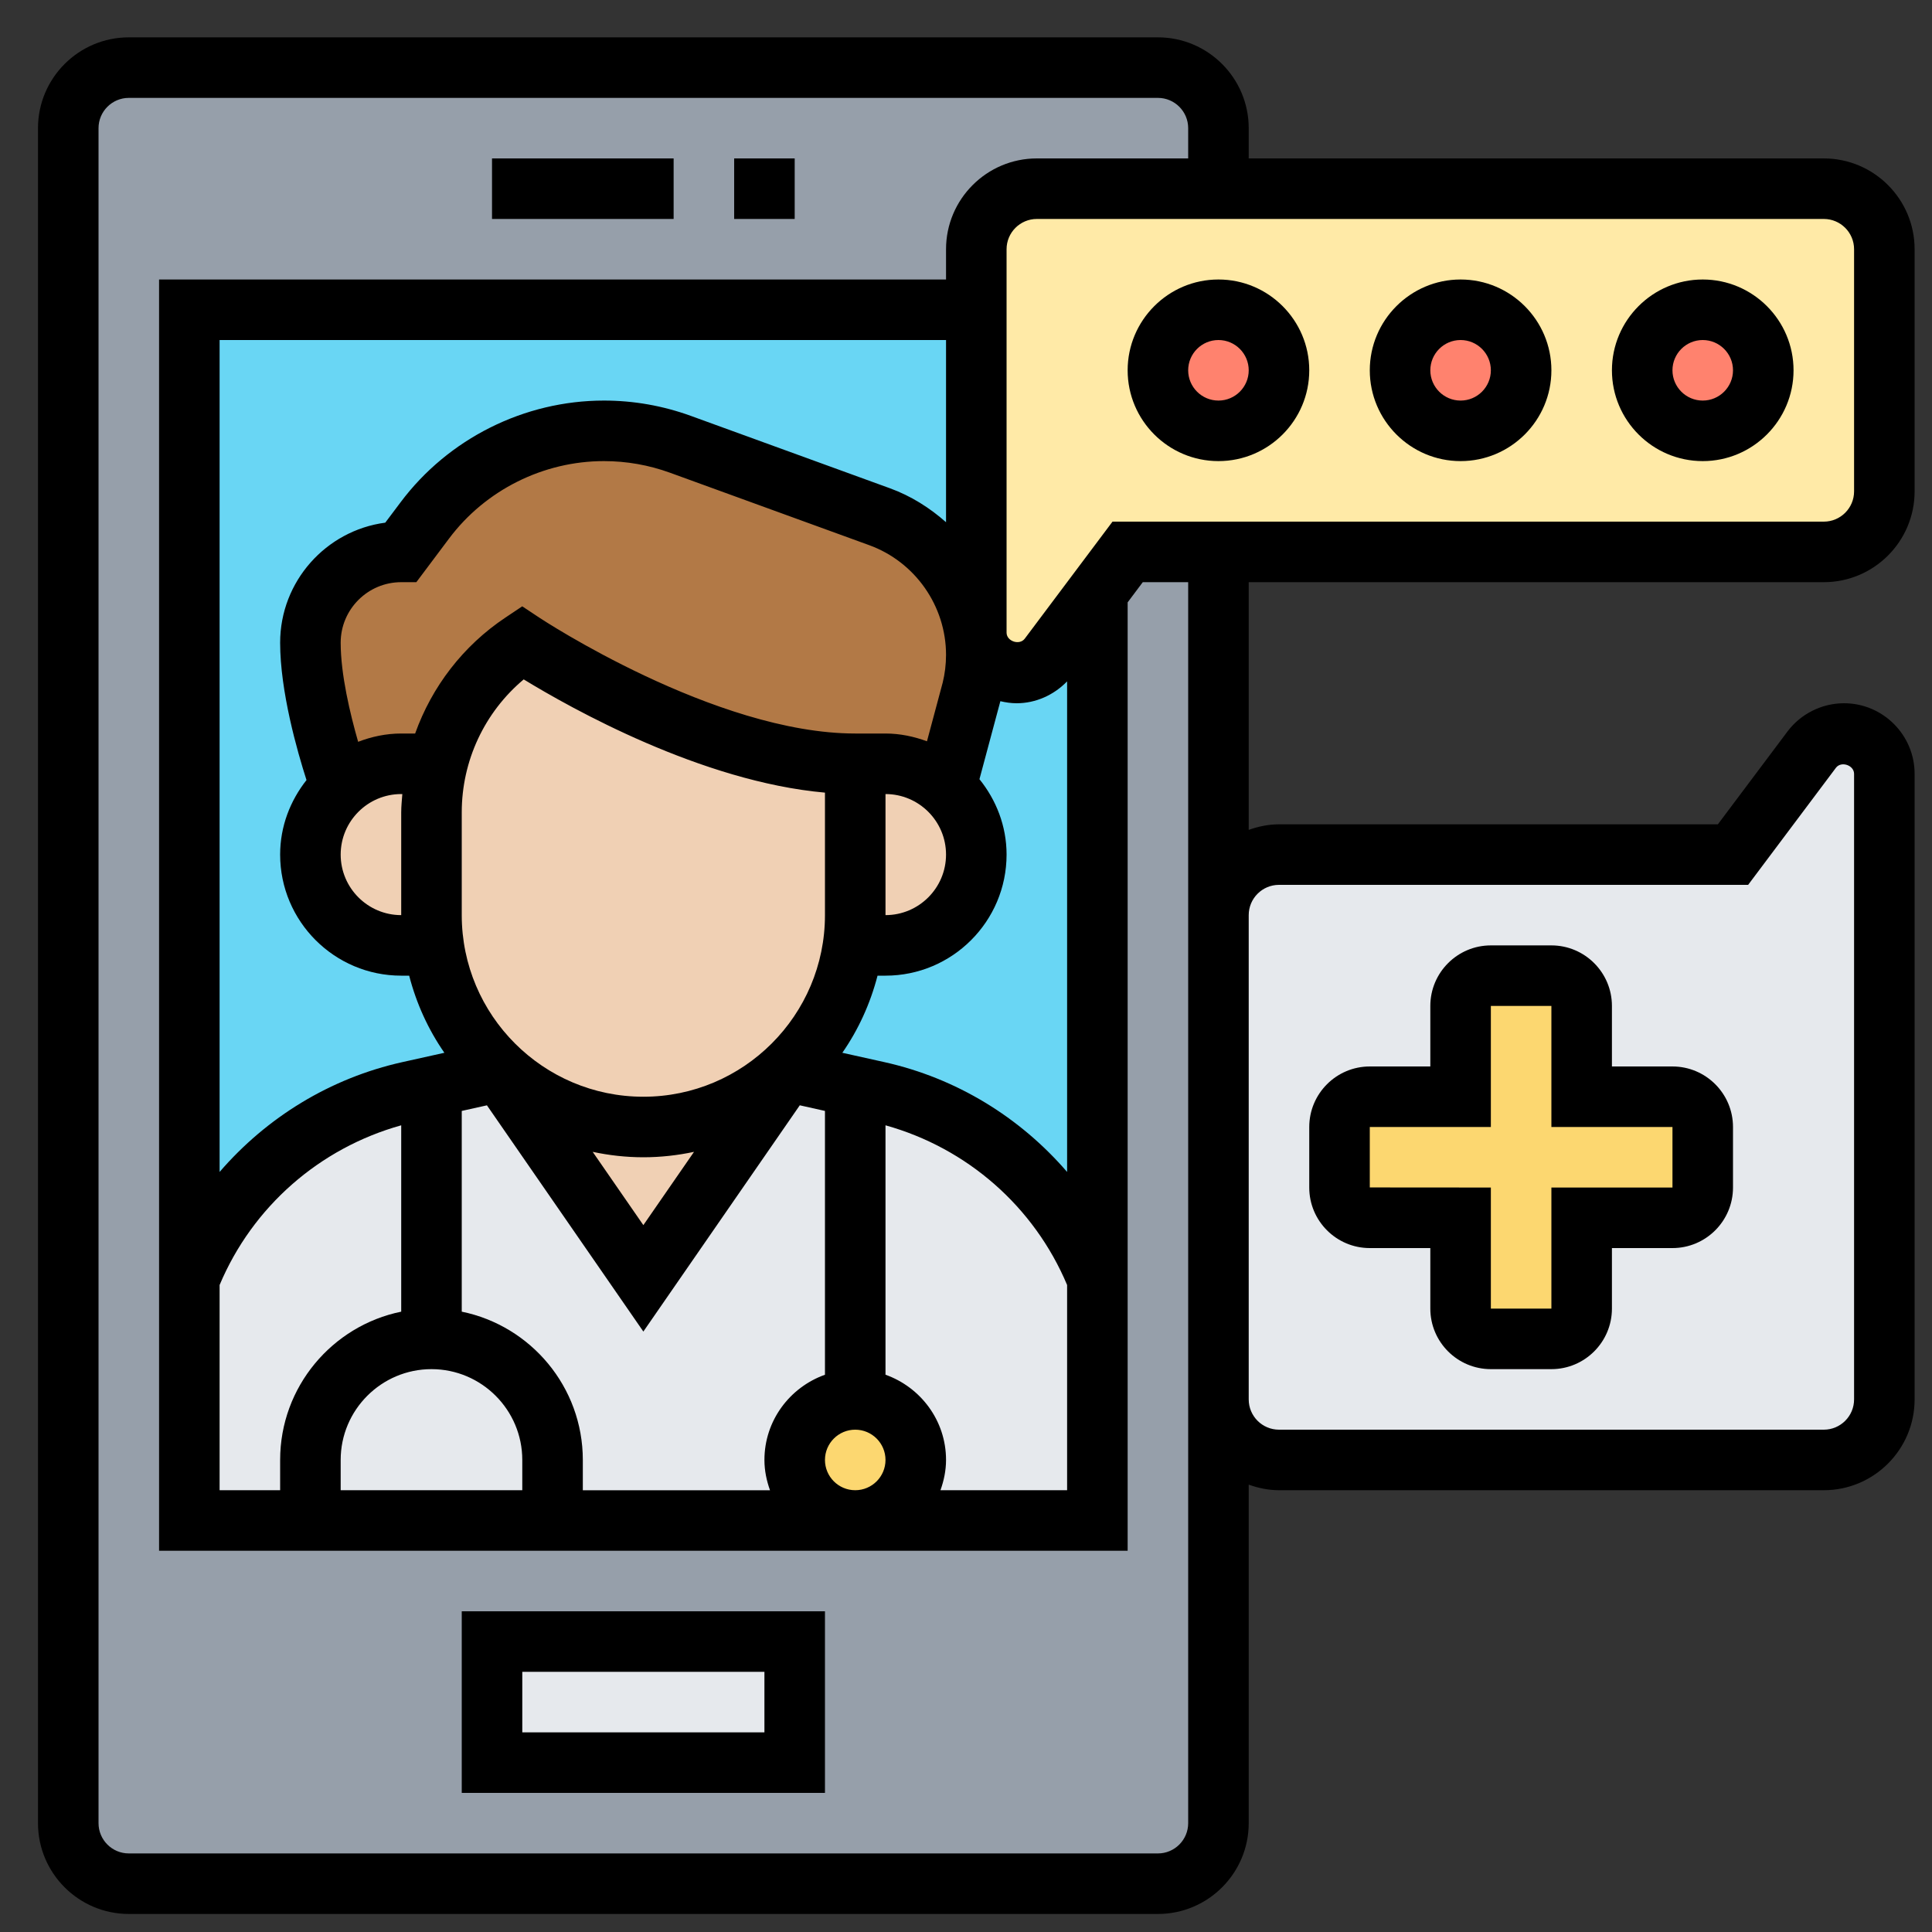 <?xml version="1.0" encoding="UTF-8" standalone="no"?>
<svg
   xmlns:dc="http://purl.org/dc/elements/1.1/"
   xmlns:cc="http://creativecommons.org/ns#"
   xmlns:rdf="http://www.w3.org/1999/02/22-rdf-syntax-ns#"
   xmlns:svg="http://www.w3.org/2000/svg"
   xmlns="http://www.w3.org/2000/svg"
   xmlns:sodipodi="http://sodipodi.sourceforge.net/DTD/sodipodi-0.dtd"
   xmlns:inkscape="http://www.inkscape.org/namespaces/inkscape"
   inkscape:version="1.0 (4035a4fb49, 2020-05-01)"
   sodipodi:docname="doctor.svg"
   version="1.1"
   width="24"
   viewBox="0 0 3 3"
   height="24"
   enable-background="new 0 0 64 64"
   id="_x33_0">
  <rect x="0" y="0" width="3" height="3" fill="#333333" stroke="none"/>
  <defs
     id="defs95" />
  <sodipodi:namedview
     inkscape:current-layer="_x33_0"
     inkscape:window-maximized="1"
     inkscape:window-y="0"
     inkscape:window-x="0"
     inkscape:cy="18.93731"
     inkscape:cx="7.2051082"
     inkscape:zoom="22.273864"
     showgrid="false"
     id="namedview93"
     inkscape:window-height="1417"
     inkscape:window-width="2560"
     inkscape:pageshadow="2"
     inkscape:pageopacity="0"
     guidetolerance="10"
     gridtolerance="10"
     objecttolerance="10"
     borderopacity="1"
     bordercolor="#666666"
     pagecolor="#ffffff" />
  <g
     transform="matrix(0.047,0,0,0.047,0.012,0.011)"
     id="g90">
    <g
       id="g70">
      <g
         id="g4">
        <path
           id="path2"
           fill="#969faa"
           d="M 38,62 H 4 C 2.895,62 2,61.105 2,60 V 4 C 2,2.895 2.895,2 4,2 h 34 c 1.105,0 2,0.895 2,2 v 56 c 0,1.105 -0.895,2 -2,2 z" />
      </g>
      <g
         id="g8">
        <path
           id="path6"
           fill="#69d6f4"
           d="M 16.27,35.16 14,35.67 13.26,35.83 C 9.97,36.56 7.25,38.87 6,42 V 10 h 26 v 10.67 c 0,0.09 0.01,0.18 0.03,0.27 l -0.05,0.01 c -0.31,-1.4 -0.55,-1.89 -0.86,-2.33 -0.56,-0.8 -1.36,-1.43 -2.32,-1.78 L 22.22,14.45 C 21.41,14.15 20.56,14 19.7,14 c -1.16,0 -2.3,0.28 -3.31,0.78 -1.01,0.51 -1.91,1.25 -2.61,2.18 L 13,18 c -0.83,0 -1.58,0.34 -2.12,0.88 C 10.34,19.42 10,20.17 10,21 c 0,1 0.25,2.2 0.5,3.13 0.25,0.94 0.5,1.63 0.5,1.63 l 0.01,0.01 C 10.39,26.3 10,27.11 10,28 c 0,0.83 0.34,1.58 0.88,2.12 C 11.42,30.66 12.17,31 13,31 h 1.07 0.01 c 0.23,1.65 1.03,3.1 2.2,4.15 z" />
      </g>
      <g
         id="g12">
        <path
           id="path10"
           fill="#69d6f4"
           d="m 33.33,22 c 0.42,0 0.82,-0.2 1.07,-0.53 L 36,19.33 V 42 C 34.75,38.87 32.03,36.56 28.74,35.83 L 28,35.67 25.73,35.16 25.72,35.15 c 1.17,-1.05 1.97,-2.5 2.2,-4.15 H 27.93 29 c 0.83,0 1.58,-0.34 2.12,-0.88 C 31.66,29.58 32,28.83 32,28 32,27.11 31.62,26.31 31,25.77 l 0.85,-3.19 C 31.95,22.19 32,21.8 32,21.4 32,21.25 31.99,21.1 31.98,20.95 l 0.05,-0.01 c 0.28,0.72 0.75,1.06 1.3,1.06 z" />
      </g>
      <g
         id="g16">
        <path
           id="path14"
           fill="#e6e9ed"
           d="m 16,54 h 10 v 4 H 16 Z" />
      </g>
      <g
         id="g20">
        <path
           id="path18"
           fill="#b27946"
           d="m 13,25 c -0.77,0 -1.46,0.29 -1.99,0.77 L 11,25.76 c 0,0 -0.25,-0.69 -0.5,-1.63 C 10.25,23.2 10,22 10,21 10,20.17 10.34,19.42 10.88,18.88 11.42,18.34 12.17,18 13,18 l 0.78,-1.04 c 0.7,-0.93 1.6,-1.67 2.61,-2.18 1.01,-0.5 2.15,-0.78 3.31,-0.78 0.86,0 1.71,0.15 2.52,0.45 l 6.58,2.39 c 0.96,0.35 1.76,0.98 2.32,1.78 0.31,0.44 0.55,0.93 0.86,2.33 0.01,0.15 0.02,0.3 0.02,0.45 0,0.4 -0.05,0.79 -0.15,1.18 L 31,25.77 C 30.47,25.29 29.77,25 29,25 H 28 C 25.5,25 22.75,24 20.62,23 18.5,22 17,21 17,21 c -1.41,0.95 -2.41,2.38 -2.81,4 z" />
      </g>
      <g
         id="g24">
        <path
           id="path22"
           fill="#e6e9ed"
           d="M 28.74,35.83 28,35.67 25.73,35.16 21,42 16.27,35.16 14,35.67 13.26,35.83 C 9.97,36.56 7.25,38.87 6,42 v 8 h 30 v -8 c -1.25,-3.13 -3.97,-5.44 -7.26,-6.17 z" />
      </g>
      <g
         id="g28">
        <circle
           id="circle26"
           r="2"
           fill="#fcd770"
           cy="48"
           cx="28" />
      </g>
      <g
         id="g32">
        <path
           id="path30"
           fill="#f0d0b4"
           d="m 21,42 -4.73,-6.84 0.01,-0.01 c 1.24,1.16 2.9,1.85 4.72,1.85 1.82,0 3.48,-0.69 4.72,-1.85 l 0.01,0.01 z" />
      </g>
      <g
         id="g36">
        <path
           id="path34"
           fill="#f0d0b4"
           d="M 31.12,30.12 C 30.58,30.66 29.83,31 29,31 H 27.93 27.92 C 27.98,30.67 28,30.34 28,30 v -5 h 1 c 0.77,0 1.47,0.29 2,0.77 0.62,0.54 1,1.34 1,2.23 0,0.83 -0.34,1.58 -0.88,2.12 z" />
      </g>
      <g
         id="g40">
        <path
           id="path38"
           fill="#f0d0b4"
           d="m 28,25 v 5 c 0,0.34 -0.02,0.67 -0.08,1 -0.23,1.65 -1.03,3.1 -2.2,4.15 C 24.48,36.31 22.82,37 21,37 19.18,37 17.52,36.31 16.28,35.15 15.11,34.1 14.31,32.65 14.08,31 14.02,30.67 14,30.34 14,30 v -3.39 c 0,-0.55 0.07,-1.09 0.19,-1.61 0.4,-1.62 1.4,-3.05 2.81,-4 0,0 1.5,1 3.62,2 2.13,1 4.88,2 7.38,2 z" />
      </g>
      <g
         id="g44">
        <path
           id="path42"
           fill="#f0d0b4"
           d="m 14,30 c 0,0.34 0.02,0.67 0.08,1 H 14.07 13 C 12.17,31 11.42,30.66 10.88,30.12 10.34,29.58 10,28.83 10,28 10,27.11 10.39,26.3 11.01,25.77 11.54,25.29 12.23,25 13,25 h 1.19 C 14.07,25.52 14,26.06 14,26.61 Z" />
      </g>
      <g
         id="g48">
        <path
           id="path46"
           fill="#ffeaa7"
           d="m 62,8 v 8 c 0,1.1 -0.9,2 -2,2 H 40 37 l -1,1.33 -1.6,2.14 C 34.15,21.8 33.75,22 33.33,22 32.78,22 32.31,21.66 32.03,20.94 32.01,20.85 32,20.76 32,20.67 V 10 8 c 0,-1.1 0.9,-2 2,-2 h 6 20 c 1.1,0 2,0.9 2,2 z" />
      </g>
      <g
         id="g52">
        <circle
           id="circle50"
           r="2"
           fill="#ff826e"
           cy="12"
           cx="56" />
      </g>
      <g
         id="g56">
        <circle
           id="circle54"
           r="2"
           fill="#ff826e"
           cy="12"
           cx="48" />
      </g>
      <g
         id="g60">
        <circle
           id="circle58"
           r="2"
           fill="#ff826e"
           cy="12"
           cx="40" />
      </g>
      <g
         id="g64">
        <path
           id="path62"
           fill="#e6e9ed"
           d="M 62,25.33 V 46 c 0,1.1 -0.9,2 -2,2 H 42 c -1.1,0 -2,-0.9 -2,-2 V 30 c 0,-1.1 0.9,-2 2,-2 h 15 l 2.6,-3.47 C 59.85,24.2 60.25,24 60.67,24 61.4,24 62,24.6 62,25.33 Z" />
      </g>
      <g
         id="g68">
        <path
           id="path66"
           fill="#fcd770"
           d="m 56,37 v 2 c 0,0.55 -0.45,1 -1,1 h -3 v 3 c 0,0.55 -0.45,1 -1,1 h -2 c -0.55,0 -1,-0.45 -1,-1 v -3 h -3 c -0.55,0 -1,-0.45 -1,-1 v -2 c 0,-0.55 0.45,-1 1,-1 h 3 v -3 c 0,-0.55 0.45,-1 1,-1 h 2 c 0.55,0 1,0.45 1,1 v 3 h 3 c 0.55,0 1,0.45 1,1 z" />
      </g>
    </g>
    <g
       id="g88">
      <path
         id="path72"
         d="m 24,5 h 2 v 2 h -2 z" />
      <path
         id="path74"
         d="m 16,5 h 6 v 2 h -6 z" />
      <path
         id="path76"
         d="M 15,59 H 27 V 53 H 15 Z m 2,-4 h 8 v 2 h -8 z" />
      <path
         id="path78"
         d="m 45,41 h 2 v 2 c 0,1.103 0.897,2 2,2 h 2 c 1.103,0 2,-0.897 2,-2 v -2 h 2 c 1.103,0 2,-0.897 2,-2 v -2 c 0,-1.103 -0.897,-2 -2,-2 h -2 v -2 c 0,-1.103 -0.897,-2 -2,-2 h -2 c -1.103,0 -2,0.897 -2,2 v 2 h -2 c -1.103,0 -2,0.897 -2,2 v 2 c 0,1.103 0.897,2 2,2 z m 0,-4 h 4 v -4 h 2 v 4 h 4 v 2 h -4 v 4 h -2 v -4 l -4,-0.003 z" />
      <path
         id="path80"
         d="m 60,19 c 1.654,0 3,-1.346 3,-3 V 8 C 63,6.346 61.654,5 60,5 H 41 V 4 C 41,2.346 39.654,1 38,1 H 4 C 2.346,1 1,2.346 1,4 v 56 c 0,1.654 1.346,3 3,3 h 34 c 1.654,0 3,-1.346 3,-3 V 48.816 C 41.314,48.928 41.648,49 42,49 h 18 c 1.654,0 3,-1.346 3,-3 V 25.333 C 63,24.047 61.953,23 60.667,23 59.937,23 59.238,23.349 58.8,23.933 L 56.5,27 H 42 c -0.352,0 -0.686,0.072 -1,0.184 V 19 Z M 61,8 v 8 c 0,0.551 -0.448,1 -1,1 H 36.5 l -2.899,3.866 C 33.428,21.097 32.999,20.954 33,20.666 V 8 c 0,-0.551 0.448,-1 1,-1 h 26 c 0.552,0 1,0.449 1,1 z M 13,26.605 V 30 c -1.103,0 -2,-0.897 -2,-2 0,-1.103 0.897,-2 2,-2 h 0.037 C 13.022,26.201 13,26.401 13,26.605 Z M 13.46,24 H 13 c -0.503,0 -0.979,0.104 -1.423,0.274 C 11.313,23.354 11,22.049 11,21 c 0,-1.103 0.897,-2 2,-2 h 0.5 l 1.081,-1.442 C 15.782,15.956 17.695,15 19.697,15 c 0.747,0 1.482,0.129 2.186,0.385 l 6.578,2.392 c 1.518,0.552 2.539,2.009 2.539,3.625 0,0.315 -0.039,0.629 -0.111,0.919 L 30.37,24.257 C 29.941,24.099 29.483,24 29,24 H 28 C 23.367,24 17.612,20.206 17.555,20.167 l -0.556,-0.369 -0.554,0.37 C 15.04,21.105 14.012,22.457 13.46,24 Z M 29,26 c 1.103,0 2,0.897 2,2 0,1.103 -0.897,2 -2,2 z m -2,4 c 0,3.309 -2.691,6 -6,6 -3.309,0 -6,-2.691 -6,-6 v -3.395 c 0,-1.709 0.755,-3.309 2.047,-4.393 1.563,0.955 5.874,3.378 9.953,3.741 z m -6,8 c 0.574,0 1.134,-0.064 1.674,-0.179 L 21,40.242 19.326,37.821 C 19.866,37.936 20.426,38 21,38 Z m 7.96,-3.144 -1.386,-0.308 C 28.104,33.785 28.498,32.924 28.737,32 H 29 c 2.206,0 4,-1.794 4,-4 0,-0.946 -0.344,-1.806 -0.896,-2.491 l 0.691,-2.577 C 32.969,22.973 33.147,23 33.333,23 33.966,23 34.564,22.727 35,22.277 V 38.485 C 33.446,36.683 31.348,35.387 28.96,34.856 Z M 31,17.019 C 30.462,16.544 29.844,16.151 29.145,15.897 L 22.567,13.505 C 21.643,13.17 20.678,13 19.697,13 c -2.629,0 -5.14,1.255 -6.716,3.358 l -0.508,0.676 C 10.517,17.292 9,18.973 9,21 9,22.609 9.565,24.587 9.871,25.538 9.334,26.219 9,27.067 9,28 c 0,2.206 1.794,4 4,4 h 0.263 c 0.239,0.924 0.633,1.784 1.163,2.548 L 13.04,34.856 C 10.652,35.387 8.554,36.683 7,38.485 V 11 H 31 Z M 7,42.22 c 1.091,-2.592 3.302,-4.523 6,-5.276 v 6.157 C 10.721,43.566 9,45.586 9,48 v 1 H 7 Z M 11,48 c 0,-1.654 1.346,-3 3,-3 1.654,0 3,1.346 3,3 v 1 h -6 z m 4,-4.899 V 36.469 L 15.832,36.284 21,43.758 26.168,36.283 27,36.469 v 8.716 c -1.161,0.414 -2,1.514 -2,2.816 0,0.352 0.072,0.686 0.184,1 H 19 v -1 c 0,-2.415 -1.721,-4.435 -4,-4.9 z M 27,48 c 0,-0.551 0.448,-1 1,-1 0.552,0 1,0.449 1,1 0,0.551 -0.448,1 -1,1 -0.552,0 -1,-0.449 -1,-1 z m 2,-2.816 v -8.24 c 2.698,0.753 4.909,2.684 6,5.276 V 49 H 30.816 C 30.928,48.686 31,48.352 31,48 31,46.698 30.161,45.598 29,45.184 Z M 42,29 h 15.5 l 2.899,-3.866 C 60.57,24.902 61,25.044 61,25.333 V 46 c 0,0.551 -0.448,1 -1,1 H 42 c -0.552,0 -1,-0.449 -1,-1 V 30 c 0,-0.551 0.448,-1 1,-1 z m -3,31 c 0,0.551 -0.448,1 -1,1 H 4 C 3.448,61 3,60.551 3,60 V 4 C 3,3.449 3.448,3 4,3 h 34 c 0.552,0 1,0.449 1,1 V 5 H 34 C 32.346,5 31,6.346 31,8 V 9 H 5 V 51 H 37 V 19.667 L 37.5,19 H 39 Z" />
      <path
         id="path82"
         d="m 56,15 c 1.654,0 3,-1.346 3,-3 0,-1.654 -1.346,-3 -3,-3 -1.654,0 -3,1.346 -3,3 0,1.654 1.346,3 3,3 z m 0,-4 c 0.552,0 1,0.449 1,1 0,0.551 -0.448,1 -1,1 -0.552,0 -1,-0.449 -1,-1 0,-0.551 0.448,-1 1,-1 z" />
      <path
         id="path84"
         d="m 48,15 c 1.654,0 3,-1.346 3,-3 0,-1.654 -1.346,-3 -3,-3 -1.654,0 -3,1.346 -3,3 0,1.654 1.346,3 3,3 z m 0,-4 c 0.552,0 1,0.449 1,1 0,0.551 -0.448,1 -1,1 -0.552,0 -1,-0.449 -1,-1 0,-0.551 0.448,-1 1,-1 z" />
      <path
         id="path86"
         d="m 40,15 c 1.654,0 3,-1.346 3,-3 0,-1.654 -1.346,-3 -3,-3 -1.654,0 -3,1.346 -3,3 0,1.654 1.346,3 3,3 z m 0,-4 c 0.552,0 1,0.449 1,1 0,0.551 -0.448,1 -1,1 -0.552,0 -1,-0.449 -1,-1 0,-0.551 0.448,-1 1,-1 z" />
    </g>
  </g>
</svg>

